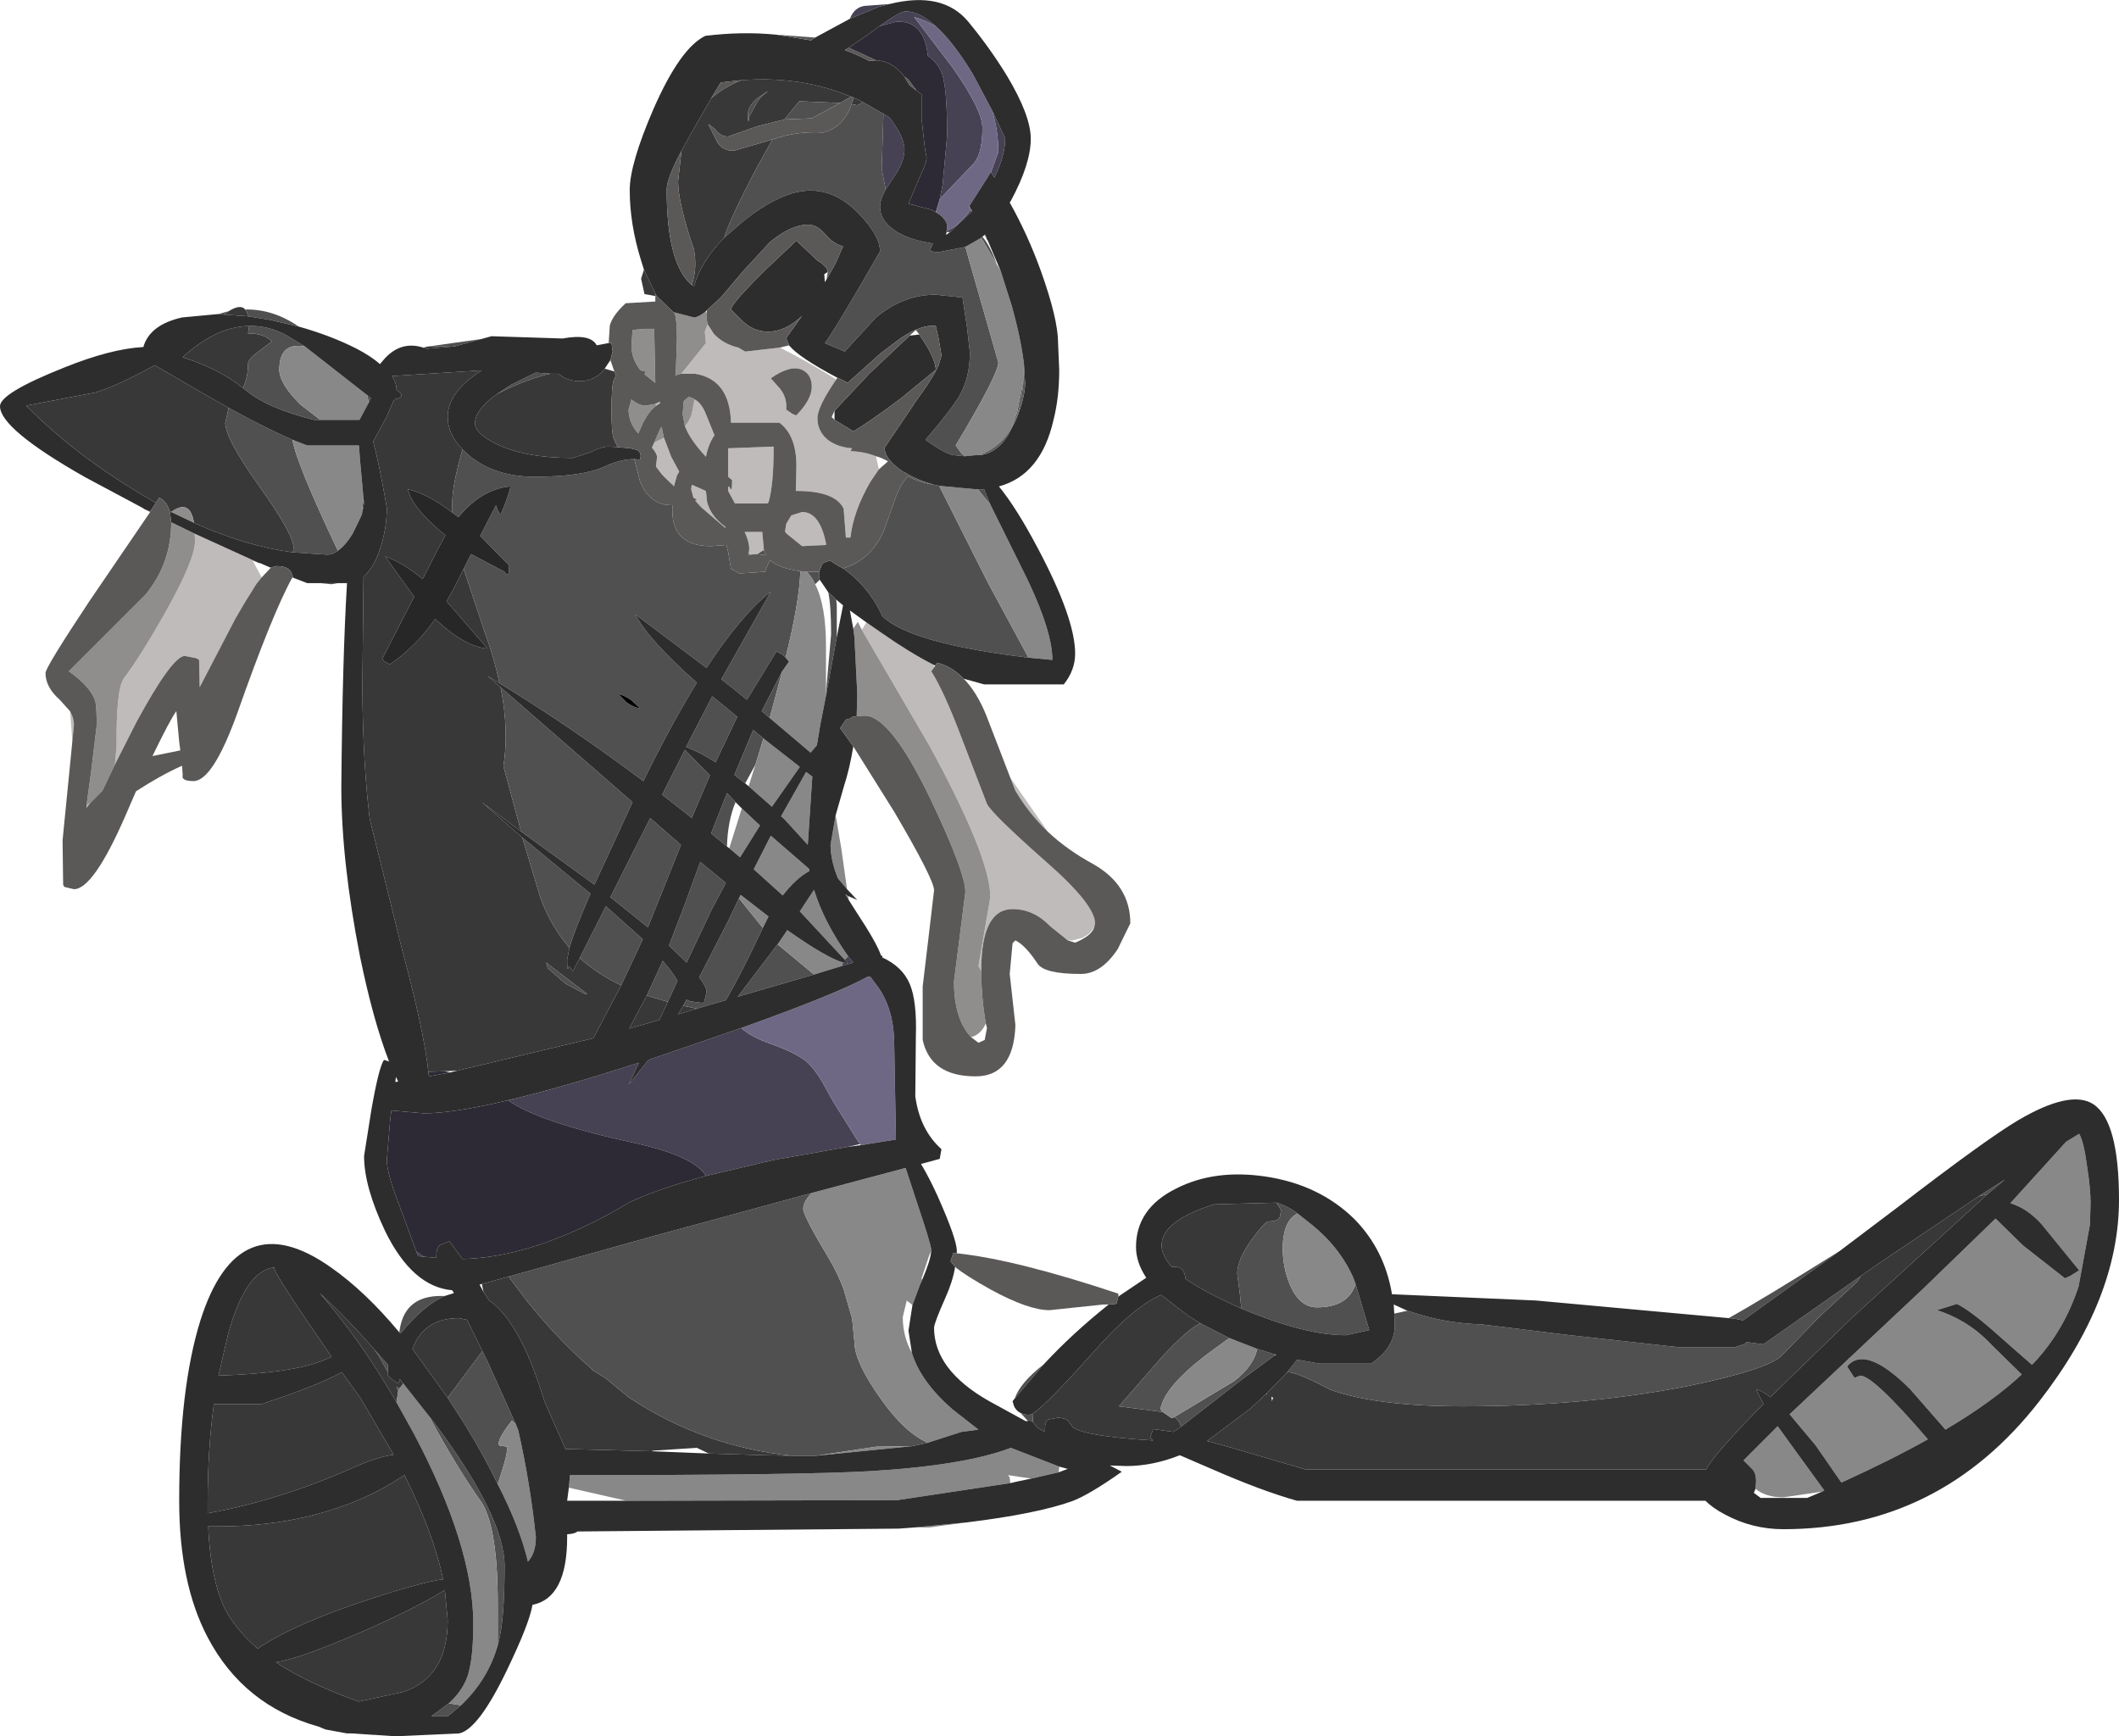 <?xml version="1.0" encoding="UTF-8" standalone="no"?>
<svg xmlns:ffdec="https://www.free-decompiler.com/flash" xmlns:xlink="http://www.w3.org/1999/xlink" ffdec:objectType="frame" height="152.6px" width="186.25px" xmlns="http://www.w3.org/2000/svg">
  <g transform="matrix(1.0, 0.0, 0.0, 1.0, 0.0, 0.0)">
    <use ffdec:characterId="402" height="152.6" transform="matrix(-1.0, 0.0, 0.0, 1.0, 186.25, 0.0)" width="186.25" xlink:href="#sprite0"/>
  </g>
  <defs>
    <g id="sprite0" transform="matrix(1.0, 0.0, 0.0, 1.0, 0.0, 0.0)">
      <use ffdec:characterId="401" height="152.6" transform="matrix(1.0, 0.0, 0.0, 1.0, 0.0, 0.0)" width="186.25" xlink:href="#shape0"/>
    </g>
    <g id="shape0" transform="matrix(1.0, 0.0, 0.0, 1.0, 0.0, 0.0)">
      <path d="M166.55 27.65 L164.45 27.8 Q164.5 27.4 164.7 27.2 165.1 26.7 166.15 27.35 L166.55 27.65 M149.05 30.55 L148.75 30.65 146.3 30.45 146.5 30.4 148.6 30.45 149.05 30.55 M133.1 32.4 L133.15 32.5 Q134.05 33.5 135.25 33.5 136.1 33.5 136.75 33.15 L137.15 32.85 137.85 32.85 138.35 32.95 Q140.6 33.6 142.6 34.65 144.5 36.05 144.5 37.2 144.5 38.1 142.65 39.0 140.15 40.25 135.9 40.25 L134.35 39.75 Q133.4 39.25 132.75 39.25 L131.95 39.3 132.3 38.6 Q132.5 38.05 132.5 36.15 132.5 33.85 132.3 33.4 L132.1 33.0 132.25 32.65 133.1 32.4 M145.6 39.5 Q146.9 38.15 146.9 36.65 146.9 34.45 143.9 32.55 L151.8 33.05 Q151.4 33.65 151.4 34.2 L151.4 34.25 151.05 34.55 Q150.75 34.95 151.6 35.1 L152.3 36.7 153.45 38.8 Q152.9 40.85 152.25 44.65 152.25 46.45 152.85 48.25 153.4 49.9 154.3 50.7 L154.4 60.55 Q154.35 67.15 153.75 72.0 L150.9 83.5 Q148.95 90.75 148.6 94.2 L147.2 94.15 146.05 94.1 134.1 91.25 131.65 86.6 Q133.75 85.6 135.3 84.2 L135.9 85.35 136.25 84.9 Q136.4 85.6 136.4 84.35 L136.2 83.3 Q137.85 81.4 138.75 78.9 L140.35 73.6 143.9 70.5 140.5 73.05 140.5 72.9 142.0 67.35 Q141.5 64.15 142.25 60.4 L143.4 59.4 142.35 60.05 Q142.8 57.85 143.7 55.4 L145.5 50.0 146.35 51.7 147.0 52.85 143.4 57.0 Q145.4 56.85 148.0 54.4 149.75 56.9 152.0 58.4 L152.5 58.1 152.65 57.9 149.85 52.45 152.4 48.9 Q150.75 49.5 149.1 50.9 L147.75 48.25 147.1 47.05 147.7 46.55 Q150.1 44.45 150.4 43.0 148.65 43.4 146.5 45.05 L146.5 44.2 Q146.5 42.65 145.6 39.5 M128.65 25.8 L129.65 23.7 129.9 24.5 129.6 25.85 128.75 26.0 128.65 26.0 128.65 25.8 M95.45 125.0 L95.05 125.5 94.4 125.85 94.4 125.6 Q94.4 124.85 94.05 124.75 L93.25 124.6 Q92.55 124.65 92.35 124.9 L91.95 125.45 Q90.8 126.25 84.9 126.6 L85.15 126.35 84.9 125.6 83.1 125.85 82.45 125.4 Q82.55 124.85 83.05 124.55 L83.25 124.65 84.05 124.1 87.9 123.6 84.2 119.35 Q81.85 116.8 80.75 116.3 L81.8 115.65 84.2 113.8 Q86.7 114.9 90.2 118.9 94.4 123.6 95.5 124.25 L95.45 125.0 M163.45 49.5 L164.1 49.2 164.05 49.25 163.45 49.5 M171.35 44.9 L171.2 45.0 Q169.55 43.8 169.2 45.95 164.65 48.0 160.5 48.55 L160.45 48.15 Q160.45 46.95 163.45 42.75 166.45 38.55 166.45 37.15 L166.15 35.85 168.35 34.6 172.65 32.1 Q176.0 33.95 177.9 34.5 L183.95 35.65 183.7 35.9 Q179.7 39.9 174.0 43.35 L172.55 44.2 172.25 43.75 Q171.6 44.05 171.35 44.9 M154.45 45.25 L154.25 44.25 154.3 43.8 154.45 45.25 M164.9 34.1 Q164.45 33.2 164.45 32.0 164.45 31.55 163.6 30.95 L162.35 30.0 Q163.05 29.3 164.45 29.3 L164.35 28.65 Q167.25 28.7 170.2 31.4 167.0 32.4 164.9 34.1 M167.0 134.15 L167.95 134.15 Q167.7 139.6 166.05 142.15 165.1 143.6 163.6 144.9 160.4 142.7 153.45 140.45 149.15 139.05 147.3 138.8 148.15 134.75 150.7 129.65 152.45 130.8 154.1 131.55 159.85 134.15 167.0 134.15 M162.15 111.45 L162.15 111.4 Q164.65 111.65 166.2 117.25 L167.05 120.9 Q160.6 120.7 157.8 119.55 L157.1 119.25 Q162.15 111.95 162.15 111.45 M163.25 123.4 L167.45 123.4 Q168.0 127.4 168.0 132.1 L168.0 133.0 Q161.75 131.9 155.0 128.9 153.05 128.05 151.65 127.85 L154.55 122.9 156.2 120.6 Q158.25 121.75 163.25 123.4 M118.35 12.25 L118.65 12.35 121.75 13.25 Q122.9 13.25 123.3 12.3 L124.0 10.9 123.4 11.35 Q122.95 12.0 122.25 12.0 L119.7 11.1 117.3 10.5 116.0 8.9 112.4 9.05 111.45 8.5 Q115.8 6.65 121.1 7.05 122.6 7.65 123.75 8.65 L125.55 11.8 126.35 13.25 126.65 15.95 Q126.65 17.85 125.25 21.95 124.95 23.65 125.45 25.05 L125.25 25.15 Q124.65 23.0 122.6 20.9 122.15 19.35 119.85 14.95 L118.35 12.25 M111.4 9.15 L110.9 9.25 110.5 9.05 110.45 8.95 Q110.8 8.75 111.2 8.6 L111.4 9.15 M118.9 8.15 Q119.5 8.55 119.85 9.25 L120.4 10.25 Q120.5 11.2 120.5 9.95 120.5 9.35 119.7 8.65 L118.75 8.0 118.9 8.15 M126.2 88.4 L126.65 89.15 125.0 88.65 126.2 88.4 M138.25 84.6 L134.65 87.35 134.85 87.35 136.55 86.45 138.1 85.1 138.25 84.6 M127.55 88.05 L129.4 87.5 130.95 90.4 128.3 89.65 127.55 88.05 M77.15 115.0 L77.25 113.9 77.5 111.95 Q77.5 110.7 76.2 108.9 75.05 107.35 74.75 107.35 73.95 107.35 73.75 106.95 L73.65 106.35 74.05 105.7 79.55 105.85 Q84.15 107.3 84.15 109.45 84.15 110.35 83.25 111.35 82.15 111.2 82.05 112.4 80.45 113.5 77.8 114.7 L77.15 115.0 M22.7 112.15 L23.0 112.65 26.25 115.65 29.65 119.15 Q30.95 120.4 38.05 121.85 47.0 123.6 57.7 123.6 65.2 123.6 69.3 122.15 72.15 120.65 73.0 120.6 L73.15 120.65 74.95 122.5 74.85 122.55 75.0 122.55 76.35 123.8 80.15 126.65 78.5 127.1 71.5 129.15 36.4 129.15 36.3 129.15 Q35.5 127.7 31.25 123.4 L31.9 122.1 Q31.3 122.25 30.65 122.8 L23.5 115.85 11.55 104.95 12.35 105.15 21.2 111.1 22.7 112.15 M74.5 122.75 L74.35 122.85 74.45 123.15 74.5 122.75 M143.85 118.75 L145.2 116.0 145.9 115.85 Q148.95 115.85 149.95 118.45 L150.0 118.55 146.9 122.85 143.85 118.75 M143.9 112.85 L143.75 113.55 143.25 114.3 Q141.45 115.55 139.9 119.0 139.1 120.85 138.4 123.15 L136.55 127.35 128.9 127.55 128.9 127.5 125.0 127.25 123.95 127.75 119.0 127.9 116.6 127.95 Q124.45 127.15 131.0 122.8 L133.0 121.15 134.2 120.4 134.2 120.35 Q137.05 117.9 139.85 114.45 L141.55 112.2 143.9 112.85 M151.25 122.25 L151.4 121.9 151.1 122.0 150.8 121.6 151.1 121.2 151.25 121.6 151.9 121.15 152.15 120.9 152.15 120.6 153.0 119.1 153.35 118.6 Q155.65 115.95 158.15 113.65 154.5 117.85 151.4 123.25 L151.25 122.25 M146.9 142.4 L147.15 139.75 Q149.9 141.45 154.75 143.55 160.0 145.8 162.0 146.1 159.1 148.0 154.7 149.55 L150.8 148.7 Q146.9 147.4 146.9 142.4" fill="#383838" fill-rule="evenodd" stroke="none"/>
      <path d="M167.05 27.6 L166.55 27.65 166.15 27.35 167.05 27.6 M164.45 27.8 L162.6 28.1 160.0 28.7 Q162.25 27.15 164.7 27.2 164.5 27.4 164.45 27.8 M146.3 30.45 L143.95 29.8 148.6 30.45 146.5 30.4 146.3 30.45 M137.85 32.85 L139.15 32.75 141.3 33.8 142.6 34.65 Q140.6 33.6 138.35 32.95 L137.85 32.85 M130.5 40.35 Q131.7 40.35 133.1 41.0 135.05 41.9 139.25 41.9 142.75 41.9 145.0 40.05 L145.6 39.5 Q146.5 42.65 146.5 44.2 L146.5 45.05 145.95 45.45 Q143.95 43.0 141.4 42.75 141.4 43.2 142.25 45.25 L142.5 44.85 142.65 44.4 144.05 47.1 141.5 49.7 Q141.5 50.95 141.9 50.25 L144.85 48.7 145.5 50.0 143.7 55.4 Q142.8 57.85 142.35 60.05 136.05 63.9 129.7 68.65 127.25 63.65 125.0 60.0 129.25 56.25 130.4 54.0 L124.15 58.7 Q121.1 54.05 118.5 52.0 L122.85 59.7 Q121.75 60.55 120.6 61.5 L118.0 57.25 117.45 57.55 117.2 57.8 Q116.0 52.95 115.9 50.2 117.75 49.95 118.55 49.25 L118.8 49.7 119.0 50.25 121.25 50.4 122.0 50.0 122.25 48.5 122.4 47.9 123.75 48.0 Q127.15 48.0 127.15 44.9 L127.15 44.4 127.25 44.4 Q129.15 44.4 130.0 42.3 L130.5 40.35 M131.65 86.6 L129.75 82.55 133.0 79.65 135.3 84.2 Q133.75 85.6 131.65 86.6 M136.2 83.3 Q135.75 81.75 134.35 78.55 L140.35 73.6 138.75 78.9 Q137.85 81.4 136.2 83.3 M140.5 73.05 L134.0 77.75 130.65 70.5 142.25 60.4 Q141.5 64.15 142.0 67.35 L140.5 72.9 140.5 73.05 M117.5 59.0 L119.3 62.5 118.6 63.1 117.5 59.0 M113.65 61.15 L112.7 56.0 112.7 53.2 112.75 52.7 113.45 52.05 Q113.2 53.25 113.2 55.75 L113.65 60.9 113.65 61.15 M114.2 50.95 L114.25 50.65 114.25 50.25 115.35 50.25 Q114.9 50.7 114.6 51.35 L114.2 50.95 M112.15 49.95 Q109.85 51.6 108.7 54.15 106.25 56.55 95.85 57.8 L99.45 51.15 103.7 42.7 104.15 42.6 Q105.5 42.4 106.45 41.85 107.05 42.5 107.5 43.65 L108.55 46.6 Q109.65 49.2 112.15 49.95 M99.2 44.35 L99.75 43.0 100.3 43.0 99.2 44.35 M95.9 124.9 L95.85 124.85 Q95.6 124.85 95.45 125.0 L95.5 124.25 95.75 124.35 Q96.8 124.35 97.15 123.5 L95.9 124.9 M82.45 125.4 L77.3 121.4 74.25 119.15 74.15 119.05 75.75 118.55 Q76.05 120.05 77.8 121.4 L83.05 124.55 Q82.55 124.85 82.45 125.4 M78.2 117.6 L80.75 116.3 Q81.85 116.8 84.2 119.35 L87.9 123.6 84.05 124.1 84.25 123.85 Q83.9 121.85 80.05 118.95 L78.2 117.6 M97.05 122.9 L94.5 119.9 Q96.6 121.55 97.05 122.9 M34.3 115.85 L33.75 115.9 33.05 116.05 24.55 109.95 Q31.35 114.2 34.3 115.85 M151.15 117.1 L151.05 117.2 Q149.0 114.7 147.15 113.9 L147.5 113.9 Q150.6 113.9 151.1 116.75 L151.15 117.1 M156.55 51.25 L158.1 51.25 157.1 51.35 156.55 51.25 M160.5 48.55 L157.5 48.75 Q157.0 48.75 156.55 48.4 160.15 40.85 160.55 38.65 162.75 37.7 166.15 35.85 L166.45 37.15 Q166.45 38.55 163.45 42.75 160.45 46.95 160.45 48.15 L160.5 48.55 M173.05 44.95 L173.55 44.75 173.05 45.0 173.05 44.95 M164.35 28.65 L164.45 29.3 Q163.05 29.3 162.35 30.0 L163.6 30.95 Q164.45 31.55 164.45 32.0 164.45 33.2 164.9 34.1 L164.7 34.25 Q162.75 35.9 158.65 36.9 L158.1 36.9 159.85 35.55 Q161.7 33.7 161.7 32.5 161.7 30.05 159.45 30.45 L161.1 29.45 Q162.7 28.6 164.35 28.65 M118.35 12.25 L119.85 14.95 Q122.15 19.35 122.6 20.9 L121.05 19.55 Q117.6 16.75 115.0 16.75 112.65 16.75 110.65 18.9 108.9 20.75 108.9 22.1 112.95 29.15 113.75 30.15 L112.0 30.9 109.3 27.95 Q106.9 25.9 104.0 25.9 L101.65 26.15 101.25 28.8 101.0 31.0 Q101.0 33.15 101.9 34.75 102.55 35.9 104.9 38.65 103.25 39.85 102.45 40.0 L101.45 40.1 101.7 39.9 102.25 39.15 Q98.5 32.9 98.5 31.85 L101.4 21.7 103.7 22.15 Q104.5 22.15 104.5 21.95 L104.25 21.4 Q106.55 21.05 107.75 20.15 108.9 19.3 108.9 18.2 108.9 17.55 108.4 16.65 L108.75 14.85 108.6 10.0 110.45 8.95 110.5 9.05 110.9 9.25 111.4 9.15 Q112.1 11.2 113.9 11.65 116.2 11.5 118.35 12.25 M112.4 9.05 L116.0 8.9 117.3 10.5 114.9 10.4 112.4 9.05 M128.15 41.6 L127.9 41.9 127.0 42.75 127.0 42.7 128.15 41.6 M153.95 34.75 L153.85 35.4 153.65 35.0 153.95 34.75 M118.9 8.15 L118.75 8.0 119.7 8.65 Q120.5 9.35 120.5 9.95 120.5 11.2 120.4 10.25 L119.85 9.25 Q119.5 8.55 118.9 8.15 M99.9 20.8 L100.0 20.9 98.65 23.2 Q99.2 21.65 99.9 20.8 M97.35 37.6 L97.0 36.9 Q96.45 35.6 96.3 33.45 L96.85 36.25 97.35 37.6 M119.1 48.4 L119.15 48.35 119.7 48.7 118.9 48.8 119.1 48.4 M120.35 48.75 L120.45 48.6 120.5 48.75 120.35 48.75 M119.85 67.2 L119.3 65.4 119.15 64.9 120.05 64.15 121.7 68.1 120.75 68.85 119.85 67.2 M121.6 70.5 L122.35 69.7 123.75 73.25 122.35 74.4 Q122.3 72.2 121.6 70.5 M119.2 81.55 L121.3 78.95 122.25 80.95 124.8 85.9 Q124.15 86.7 124.15 87.2 L124.35 88.05 124.5 88.15 125.6 88.0 125.9 87.85 126.2 88.4 125.0 88.65 122.45 87.9 Q121.15 85.7 119.2 81.55 M117.9 83.0 L117.95 83.05 121.4 87.6 114.7 85.65 117.9 83.0 M126.0 71.45 L125.45 71.9 123.85 68.15 126.05 65.9 127.5 68.75 128.05 69.85 126.0 71.45 M125.95 65.65 Q124.65 66.15 123.35 67.0 L121.45 63.0 122.35 62.25 123.65 61.2 125.95 65.65 M131.9 61.0 Q131.4 61.1 130.75 61.55 L130.0 62.25 Q130.5 62.2 131.15 61.75 L131.9 61.0 M138.25 84.6 L138.1 85.1 136.55 86.45 134.85 87.35 134.65 87.35 138.25 84.6 M127.55 88.05 L126.7 86.2 Q127.2 85.35 128.0 84.45 L129.4 87.5 127.55 88.05 M123.7 79.95 L122.45 77.6 124.7 75.75 126.05 79.45 127.45 83.1 125.9 84.6 123.7 79.95 M126.85 75.4 L126.4 74.25 129.1 71.9 132.6 78.85 129.3 81.5 126.85 75.4 M67.1 112.85 Q67.75 114.9 70.5 114.9 72.05 114.9 72.9 112.85 73.5 111.35 73.5 109.75 73.5 107.3 72.2 106.65 73.05 106.0 74.05 105.7 L73.65 106.35 73.75 106.95 Q73.95 107.35 74.75 107.35 75.05 107.35 76.2 108.9 77.5 110.7 77.5 111.95 L77.25 113.9 77.15 115.0 Q71.6 117.35 67.95 117.35 L65.9 116.9 67.1 112.85 M62.55 115.2 L63.7 115.45 63.65 116.45 Q63.65 118.45 65.75 119.85 L70.25 119.85 72.25 119.5 72.5 119.85 72.55 119.9 73.15 120.65 73.0 120.6 Q72.15 120.65 69.3 122.15 65.2 123.6 57.7 123.6 47.0 123.6 38.05 121.85 30.95 120.4 29.65 119.15 L26.25 115.65 23.0 112.65 22.7 112.15 31.25 118.15 32.75 117.95 32.85 118.1 33.75 118.4 38.75 118.4 48.25 117.35 56.0 116.4 Q59.3 116.3 62.2 115.3 L62.55 115.2 M11.55 104.95 L10.0 103.65 12.35 105.15 11.55 104.95 M143.85 118.75 L146.9 122.85 145.3 125.35 Q143.65 128.05 142.5 130.45 L142.2 129.5 Q141.65 127.8 141.65 127.15 L142.35 127.05 Q142.7 126.7 141.25 124.85 L140.9 125.2 143.4 119.65 143.85 118.75 M141.55 112.2 L139.85 114.45 Q137.05 117.9 134.2 120.35 L134.2 120.4 133.0 121.15 131.0 122.8 Q124.45 127.15 116.6 127.95 L114.55 127.95 109.25 127.15 106.05 127.1 104.7 126.8 Q106.65 125.95 108.65 123.2 111.15 119.75 111.15 117.95 L111.35 115.9 112.1 113.3 Q112.6 111.95 113.4 110.6 115.65 106.85 115.65 106.25 115.65 105.6 114.9 104.85 L128.85 108.65 141.55 112.2 M151.1 122.0 L151.4 121.9 151.25 122.25 151.15 122.05 151.1 122.0 M153.35 118.6 L153.0 119.1 152.15 120.6 152.15 119.95 153.35 118.6 M148.55 124.45 Q146.1 129.0 143.85 132.15 142.5 134.5 142.5 140.95 L142.5 144.6 142.45 144.4 Q141.9 142.4 141.9 137.65 141.9 133.3 148.15 124.95 L148.55 124.45 M145.7 149.85 L145.9 149.85 146.8 149.7 148.35 150.85 146.9 150.85 145.7 149.85" fill="#505050" fill-rule="evenodd" stroke="none"/>
      <path d="M104.25 58.4 Q106.3 57.35 108.8 55.6 L110.1 54.7 110.5 55.35 104.55 65.55 Q99.2 75.35 99.2 78.85 L100.25 84.9 100.0 85.35 100.0 85.1 Q99.95 79.9 97.25 79.9 95.4 79.9 93.95 81.4 L92.4 82.65 91.95 82.65 91.0 82.4 91.0 82.35 Q90.35 82.05 90.05 81.4 L90.0 81.15 Q90.0 79.5 94.35 75.7 99.1 71.5 99.5 70.65 L101.75 64.8 Q103.3 60.7 104.4 59.0 L104.1 58.6 104.25 58.4 M164.1 49.2 L169.15 46.9 169.1 47.5 Q169.1 49.25 171.9 54.15 173.95 57.75 175.35 59.6 176.05 60.55 176.0 65.55 L176.15 67.2 174.25 63.45 Q171.1 57.65 170.0 57.65 L169.0 57.85 168.75 58.0 168.7 60.4 165.55 54.35 164.7 52.9 163.7 51.3 163.25 50.75 164.05 49.25 164.1 49.2 M180.1 62.5 L179.95 64.35 179.9 65.25 179.75 63.7 Q179.75 63.1 180.1 62.5 M178.3 70.55 L178.65 70.8 178.65 71.0 178.3 70.55 M124.05 28.5 L124.3 29.15 124.2 30.15 126.2 32.65 126.4 32.85 125.15 32.85 Q122.1 33.35 122.0 37.15 L117.75 37.15 Q116.25 38.25 116.25 40.95 L116.3 43.15 116.25 43.15 Q112.85 43.15 112.1 44.7 L111.9 47.25 111.5 47.25 Q111.25 44.95 109.75 42.35 L109.0 41.25 109.25 40.1 Q110.25 39.7 111.5 39.65 L111.35 39.4 Q112.65 39.3 113.5 38.65 114.4 37.9 114.4 36.75 114.4 35.75 112.75 33.35 115.2 31.8 117.7 30.55 L120.75 30.9 121.35 30.55 Q122.65 30.25 123.5 29.35 L124.05 28.5 M125.2 35.1 L125.45 36.4 Q125.7 37.1 126.05 37.45 125.6 38.65 124.2 40.15 124.0 39.05 123.45 38.25 L124.2 36.4 Q124.6 35.4 125.2 35.1 M128.55 35.65 L128.25 35.45 128.25 35.3 128.65 35.5 128.55 35.65 M128.75 38.9 L128.95 39.35 Q128.5 39.85 128.5 40.2 L128.6 41.0 128.15 41.6 127.0 42.7 126.75 41.8 126.55 41.45 127.25 40.15 127.9 38.45 127.95 38.5 128.75 38.9 M124.2 43.15 L125.45 42.6 125.5 43.0 125.3 43.75 125.0 43.9 125.15 44.0 124.6 44.6 122.5 46.4 122.5 46.3 Q123.8 45.35 124.1 44.1 L124.2 43.15 M121.9 42.2 Q121.9 43.45 122.15 42.75 L122.25 42.8 122.25 43.15 121.65 44.25 118.8 44.25 118.7 44.15 Q118.25 42.6 118.25 39.4 L118.25 39.25 122.25 39.4 122.25 41.9 121.9 42.2 M115.75 32.5 Q114.9 32.9 114.9 34.0 114.9 35.1 116.25 36.5 116.55 36.45 116.85 36.2 L117.15 36.0 Q117.05 34.95 117.7 34.15 L118.5 33.25 Q116.8 32.05 115.75 32.5 M113.65 47.9 L113.65 47.75 Q114.2 45.0 115.75 45.0 L116.7 45.3 117.15 46.05 117.25 46.75 117.05 46.95 115.75 48.0 113.65 47.9 M119.7 48.7 L119.15 48.35 119.1 48.4 119.25 46.75 120.8 46.75 Q120.25 47.95 120.45 48.6 L120.35 48.75 119.7 48.7 M94.15 73.1 L97.45 68.35 97.0 69.5 Q95.85 71.45 94.15 73.1" fill="#c0bbbb" fill-rule="evenodd" stroke="none"/>
      <path d="M124.25 27.4 Q124.9 27.9 125.25 27.9 L127.0 27.45 Q126.75 27.9 126.75 29.75 L126.85 32.8 126.9 33.0 126.4 32.85 126.2 32.65 124.2 30.15 124.3 29.15 124.05 28.5 124.15 28.0 124.15 27.5 124.25 27.4 M111.25 55.25 L111.15 56.0 110.9 60.95 110.95 62.95 110.25 62.9 Q108.0 62.9 104.5 70.15 101.4 76.65 101.4 78.4 L101.9 82.35 102.4 86.25 Q102.4 89.55 100.9 91.15 100.05 90.95 99.6 89.95 100.0 87.65 100.0 85.35 L100.25 84.9 99.2 78.85 Q99.2 75.35 104.55 65.55 L110.5 55.35 110.85 54.65 111.25 55.25 M169.15 46.9 L171.2 45.9 Q171.2 49.5 173.45 52.25 L180.2 59.0 Q178.35 60.3 177.9 61.55 177.75 62.0 177.75 63.75 L178.25 67.9 178.65 70.8 178.3 70.55 177.25 69.5 176.15 67.2 176.0 65.55 Q176.05 60.55 175.35 59.6 173.95 57.75 171.9 54.15 169.1 49.25 169.1 47.5 L169.15 46.9 M171.2 45.0 L169.2 45.95 Q169.55 43.8 171.2 45.0 M130.65 29.0 L130.75 30.35 Q130.75 31.55 129.95 32.55 L129.5 32.65 129.6 32.9 128.65 33.65 128.75 28.9 129.55 28.9 130.65 29.0 M126.05 37.45 Q125.7 37.1 125.45 36.4 L125.2 35.1 Q125.45 34.9 125.75 34.9 L126.15 35.25 126.25 36.4 126.05 37.45 M128.55 35.65 L128.65 35.5 129.5 35.65 Q130.1 35.65 130.75 35.1 L131.0 36.0 Q131.0 37.15 130.15 38.1 L129.75 37.2 Q129.2 36.1 128.55 35.65 M127.9 38.45 L128.1 37.5 128.25 37.75 128.75 38.9 127.95 38.5 127.9 38.45" fill="#908d8d" fill-rule="evenodd" stroke="none"/>
      <path d="M117.2 57.8 L116.9 58.15 117.5 59.0 118.6 63.1 115.0 66.15 114.45 65.5 114.15 63.7 113.65 61.15 113.65 60.9 113.65 56.8 Q113.65 53.2 114.6 51.35 114.9 50.7 115.35 50.25 L115.9 50.2 Q116.0 52.95 117.2 57.8 M95.85 57.8 L93.75 58.0 Q93.75 55.15 96.7 49.4 L99.2 44.35 100.3 43.0 100.5 43.0 103.7 42.7 99.45 51.15 95.85 57.8 M112.8 71.65 L113.25 74.25 Q113.25 75.6 112.6 77.2 L111.8 78.15 112.3 74.6 112.8 71.65 M111.7 78.75 L111.95 78.6 111.65 79.1 111.7 78.75 M75.75 118.55 L78.2 117.6 80.05 118.95 Q83.9 121.85 84.25 123.85 L84.05 124.1 83.25 124.65 83.05 124.55 77.8 121.4 Q76.05 120.05 75.75 118.55 M101.25 133.8 L105.9 134.25 104.6 134.25 101.25 133.8 M156.55 48.4 Q155.9 47.95 155.25 46.9 L154.45 45.25 154.3 43.8 154.6 40.5 154.7 39.15 159.25 39.15 160.55 38.65 Q160.15 40.85 156.55 48.4 M159.45 30.45 Q161.7 30.05 161.7 32.5 161.7 33.7 159.85 35.55 L158.1 36.9 154.65 36.9 153.85 35.4 153.95 34.75 159.45 30.45 M101.4 21.7 L98.5 31.85 Q98.5 32.9 102.25 39.15 L101.7 39.9 101.45 40.1 100.45 40.0 100.15 40.0 Q98.3 39.3 97.35 37.6 L96.85 36.25 96.3 33.45 96.25 32.0 Q96.5 29.85 97.3 26.95 L98.3 23.8 98.65 23.2 100.0 20.9 101.4 21.7 M119.15 64.9 L119.3 65.4 119.85 67.2 120.45 69.1 118.4 70.9 115.95 67.4 119.15 64.9 M122.15 74.55 L121.2 75.35 119.45 72.55 121.05 71.05 122.15 74.55 M117.6 71.75 L117.35 71.95 115.25 74.25 114.85 68.25 115.4 67.85 117.6 71.75 M119.2 81.55 L118.95 81.05 118.7 80.55 121.15 78.65 121.3 78.95 119.2 81.55 M120.0 76.4 L117.45 78.7 Q116.3 77.2 115.1 76.55 L115.15 76.35 118.5 73.45 120.0 76.4 M111.7 84.05 Q113.85 81.0 114.7 78.2 L115.95 80.1 112.0 84.35 111.7 84.05 M112.15 84.6 Q113.65 84.15 117.05 81.75 L117.9 83.0 114.7 85.65 112.25 84.9 112.15 84.6 M72.2 106.65 Q73.5 107.3 73.5 109.75 73.5 111.35 72.9 112.85 72.05 114.9 70.5 114.9 67.75 114.9 67.1 112.85 L67.3 112.3 Q68.5 109.6 71.0 107.6 L72.2 106.65 M22.75 120.9 L23.25 121.1 23.9 120.1 Q22.3 118.15 18.35 122.1 L15.25 125.65 Q11.05 123.15 8.55 120.8 L11.2 118.2 Q13.2 116.05 16.0 115.15 L14.25 114.6 Q13.0 115.2 10.5 117.45 L7.65 119.95 7.45 119.75 Q4.8 116.9 3.55 113.05 L2.55 107.6 2.5 105.7 Q2.5 104.5 2.8 102.55 3.1 100.3 3.5 99.65 L4.65 100.35 9.55 105.75 Q8.05 106.2 6.8 107.6 L3.5 111.65 4.3 112.15 4.75 112.35 8.45 109.45 10.85 107.1 17.2 113.25 28.95 124.3 26.65 127.05 24.4 130.3 Q20.1 128.35 16.8 126.5 21.6 120.9 22.75 120.9 M26.1 131.1 L25.9 131.0 28.3 127.7 30.0 125.35 33.0 128.35 32.25 129.1 Q31.9 129.45 31.9 130.2 L31.95 130.85 Q31.05 131.6 29.5 131.6 L26.1 131.1 M142.5 130.45 Q140.55 134.25 139.85 137.25 139.15 136.5 139.15 135.1 139.65 130.35 140.7 125.7 L140.9 125.2 141.25 124.85 Q142.7 126.7 142.35 127.05 L141.65 127.15 Q141.65 127.8 142.2 129.5 L142.5 130.45 M151.1 122.0 L151.15 122.05 151.25 122.25 151.4 123.25 149.9 125.95 Q144.65 135.85 144.65 142.7 144.65 146.5 145.4 147.9 145.9 148.9 146.8 149.7 L145.9 149.85 145.7 149.85 Q143.35 147.6 142.5 144.6 L142.5 140.95 Q142.5 134.5 143.85 132.15 146.1 129.0 148.55 124.45 L150.8 121.6 151.1 122.0 M93.15 128.9 L97.4 127.25 Q101.45 128.8 109.8 129.3 115.8 129.65 136.15 129.65 L136.25 130.75 131.2 131.9 107.4 131.85 97.45 130.35 97.5 129.85 97.65 129.65 95.6 129.95 93.2 129.4 93.15 128.95 93.15 128.9 M114.9 104.85 Q115.65 105.6 115.65 106.25 115.65 106.85 113.4 110.6 112.6 111.95 112.1 113.3 L111.35 115.9 111.15 117.95 Q111.15 119.75 108.65 123.2 106.65 125.95 104.7 126.8 L101.75 125.85 100.25 125.65 102.55 123.85 Q105.35 121.4 106.1 118.9 106.9 117.45 106.9 115.75 L106.55 114.3 106.05 114.7 105.4 112.95 105.2 112.5 105.25 112.35 104.6 110.4 104.4 109.95 104.4 109.85 Q104.4 109.4 105.7 105.55 L106.65 102.65 114.9 104.85 M106.05 127.1 L109.25 127.15 114.55 127.95 106.05 127.1" fill="#888888" fill-rule="evenodd" stroke="none"/>
      <path d="M111.55 1.65 L109.0 0.6 108.05 0.35 110.0 0.5 Q111.1 0.5 111.55 1.65 M103.05 20.3 L103.05 20.4 102.75 20.4 100.85 18.6 100.95 18.45 Q101.95 19.85 103.05 20.3 M99.15 15.15 L98.85 15.6 Q97.9 13.7 97.9 12.15 L99.05 9.7 Q98.5 11.5 98.5 13.35 L99.15 15.15 M103.95 2.35 Q105.4 1.0 106.65 1.0 107.15 1.0 108.95 2.3 L107.45 1.9 Q105.0 1.8 104.7 4.9 103.95 5.4 103.55 6.25 103.0 7.3 103.0 11.9 L103.4 16.25 103.65 17.5 100.7 14.4 Q99.9 13.55 99.9 11.25 99.9 9.65 102.55 5.9 L105.9 1.5 Q104.9 1.75 103.95 2.35 M108.6 10.0 L108.75 14.85 108.4 16.65 107.85 15.8 Q106.75 14.3 106.75 13.15 106.75 12.05 108.05 10.35 L108.6 10.0 M111.7 84.05 L112.0 84.35 111.75 84.65 112.15 84.6 112.25 84.9 111.25 84.6 111.7 84.05 M110.65 100.55 L111.0 100.05 113.0 96.85 114.0 95.05 Q114.6 94.05 115.25 93.4 116.15 92.6 118.35 91.8 120.25 91.15 121.1 90.35 L125.6 91.9 129.25 93.15 131.0 95.35 130.1 93.4 Q136.9 95.6 141.6 96.7 138.85 98.65 130.5 100.45 125.25 101.6 124.2 103.35 L118.25 101.95 111.75 100.8 110.65 100.55 M149.65 110.0 L149.5 110.4 149.0 110.45 149.65 110.0" fill="#464153" fill-rule="evenodd" stroke="none"/>
      <path d="M148.6 94.2 L148.55 94.6 146.65 94.25 147.2 94.15 148.6 94.2 M111.65 4.2 L109.25 5.3 Q107.8 5.35 106.75 6.75 L106.4 7.0 105.7 7.95 105.25 8.3 105.25 10.4 104.95 13.1 104.8 13.9 Q104.9 14.55 105.3 15.3 L106.4 17.9 104.35 18.45 104.0 18.65 103.65 17.5 103.4 16.25 103.0 11.9 Q103.0 7.3 103.55 6.25 103.95 5.4 104.7 4.9 105.0 1.8 107.45 1.9 L108.95 2.3 109.9 3.0 111.65 4.2 M141.6 96.7 Q146.4 97.85 149.0 97.85 L151.85 97.6 151.95 98.35 152.25 101.95 Q152.25 103.15 151.05 106.2 L149.65 110.0 149.0 110.45 147.9 110.55 147.9 110.45 Q147.9 109.65 147.55 109.4 L146.75 109.1 145.6 110.65 Q141.15 110.55 136.0 108.3 133.25 107.1 130.9 105.65 128.15 104.4 124.2 103.35 125.25 101.6 130.5 100.45 138.85 98.65 141.6 96.7" fill="#2d2a36" fill-rule="evenodd" stroke="none"/>
      <path d="M104.0 18.65 Q103.45 18.95 103.2 19.35 L103.15 19.4 Q103.0 19.65 103.0 20.0 L103.05 20.3 Q101.95 19.85 100.95 18.45 L101.1 18.15 101.05 18.1 99.45 15.6 99.15 15.1 99.15 15.15 98.5 13.35 Q98.5 11.5 99.05 9.7 L100.75 6.5 Q102.45 3.7 103.95 2.35 104.9 1.75 105.9 1.5 L102.55 5.9 Q99.9 9.65 99.9 11.25 99.9 13.55 100.7 14.4 L103.65 17.5 104.0 18.65 M110.6 100.65 L107.5 100.15 107.65 91.9 Q107.65 88.65 109.15 86.65 L109.75 85.85 110.0 85.85 Q112.7 87.35 121.1 90.35 120.25 91.15 118.35 91.8 116.15 92.6 115.25 93.4 114.6 94.05 114.0 95.05 L113.0 96.85 111.0 100.05 110.65 100.55 110.6 100.65" fill="#6f6885" fill-rule="evenodd" stroke="none"/>
      <path d="M167.05 27.6 L170.25 27.9 Q173.1 28.55 173.65 30.5 176.5 30.65 180.6 32.3 186.25 34.55 186.25 35.7 186.25 37.7 178.75 41.95 L174.35 44.3 Q174.0 44.5 173.7 44.65 L173.55 44.75 173.05 44.95 172.95 44.8 172.55 44.2 174.0 43.35 Q179.7 39.9 183.7 35.9 L183.95 35.65 177.9 34.5 Q176.0 33.95 172.65 32.1 L168.35 34.6 166.15 35.85 Q162.75 37.7 160.55 38.65 L159.25 39.15 154.7 39.15 154.6 40.5 154.3 43.8 154.25 44.25 154.45 45.25 155.25 46.9 Q155.9 47.95 156.55 48.4 157.0 48.75 157.5 48.75 L160.5 48.55 Q164.65 48.0 169.2 45.95 L171.2 45.0 171.35 44.9 171.3 45.1 171.2 45.9 169.15 46.9 164.1 49.2 163.45 49.5 163.35 49.5 163.25 49.55 162.45 49.9 162.0 49.75 Q161.2 49.75 160.85 50.05 160.65 50.2 160.55 50.6 L160.5 50.65 160.55 50.75 159.25 51.25 158.1 51.25 156.55 51.25 155.75 51.25 Q156.15 57.85 156.25 69.15 156.25 75.7 154.6 84.1 153.45 89.7 152.05 93.3 L152.5 93.15 Q152.95 93.8 153.6 97.5 L154.25 101.6 Q154.25 104.3 152.4 108.2 150.0 113.1 146.5 113.4 L146.35 113.65 147.15 113.9 Q149.0 114.7 151.05 117.2 L151.15 117.1 Q154.15 113.5 157.15 111.4 165.35 105.6 168.65 116.1 170.5 122.05 170.5 131.9 170.5 139.15 168.0 143.9 164.85 149.9 158.25 151.75 L157.65 152.0 155.75 152.35 155.35 152.35 151.5 152.6 145.9 152.35 Q144.2 152.0 141.7 146.8 139.7 142.65 139.45 141.05 136.4 140.45 136.4 135.1 L136.4 134.85 Q135.7 134.8 135.5 134.6 L107.25 134.35 105.9 134.25 101.25 133.8 Q95.15 133.05 92.05 131.95 90.55 131.4 87.65 129.35 L88.7 128.8 87.25 128.85 Q84.95 128.85 82.55 127.9 L79.65 129.15 Q75.3 131.05 72.25 131.9 L36.35 131.9 Q35.7 132.55 34.65 133.1 32.25 134.4 29.5 134.4 15.75 134.4 7.0 123.15 0.0 114.15 0.0 105.45 0.0 98.55 2.25 97.05 4.25 95.75 8.85 98.45 11.65 100.1 19.45 106.1 L24.55 109.95 33.05 116.05 33.75 115.9 34.3 115.85 51.25 114.3 63.9 113.75 Q64.55 109.85 67.2 107.15 70.3 104.1 75.05 103.4 79.5 102.75 82.85 104.45 86.4 106.2 86.4 109.6 86.4 110.95 85.5 112.3 L87.95 113.95 88.1 114.55 88.2 114.6 88.8 114.65 Q92.0 117.2 94.5 119.9 L97.05 122.9 97.25 123.15 97.15 123.5 Q96.8 124.35 95.75 124.35 L95.5 124.25 Q94.4 123.6 90.2 118.9 86.7 114.9 84.2 113.8 L81.8 115.65 80.75 116.3 78.2 117.6 75.75 118.55 74.15 119.05 74.05 119.05 74.25 119.15 77.3 121.4 82.45 125.4 83.1 125.85 84.9 125.6 85.15 126.35 84.9 126.6 Q90.8 126.25 91.95 125.45 L92.35 124.9 Q92.55 124.65 93.25 124.6 L94.05 124.75 Q94.4 124.85 94.4 125.6 L94.4 125.85 95.05 125.5 95.45 125.0 Q95.6 124.85 95.85 124.85 L95.9 124.9 96.1 124.9 99.3 123.15 Q104.15 120.4 104.15 116.7 104.15 116.3 103.15 114.05 102.5 112.6 102.3 111.35 L102.7 110.85 102.45 110.1 102.15 110.15 102.15 109.95 Q102.15 108.9 103.85 105.1 104.6 103.45 105.3 102.3 L103.65 101.85 103.5 101.0 Q105.4 99.3 105.8 96.35 L105.75 91.1 Q105.65 87.95 106.3 86.45 106.95 84.95 108.7 84.15 L108.7 84.0 108.8 84.0 Q109.2 82.85 110.95 80.2 L111.65 79.1 111.95 78.6 111.7 78.75 110.9 79.1 111.8 78.15 112.6 77.2 Q113.25 75.6 113.25 74.25 L112.8 71.65 112.1 69.2 Q111.55 67.5 111.25 65.6 L112.4 64.0 111.9 63.25 111.55 63.15 111.3 63.0 110.95 62.95 110.9 60.95 111.15 56.0 111.25 55.25 111.55 53.65 110.1 54.7 108.8 55.6 Q106.3 57.35 104.25 58.4 L104.05 58.5 103.9 58.25 Q102.6 58.55 101.55 59.65 L99.75 60.15 92.75 60.15 Q91.75 58.9 91.75 57.45 91.75 54.35 95.05 48.15 96.9 44.65 98.45 42.75 94.75 41.75 93.65 36.9 93.15 34.95 93.15 32.5 L93.25 30.15 Q93.25 28.05 94.75 23.85 95.9 20.65 97.5 17.8 L97.4 17.65 Q95.65 14.4 95.65 12.2 95.65 10.15 97.75 6.65 99.25 4.2 101.15 1.9 103.4 -0.8 108.05 0.35 L109.0 0.6 111.55 1.65 114.6 3.3 114.9 3.5 114.95 3.55 118.0 3.05 Q121.0 2.75 124.25 3.15 126.45 4.2 128.8 9.55 130.9 14.4 130.9 16.7 130.9 19.7 129.9 22.9 L129.65 23.7 128.65 25.8 128.55 26.0 127.05 27.45 127.0 27.45 125.25 27.9 Q124.9 27.9 124.25 27.4 L124.1 27.25 122.9 26.15 120.95 23.85 118.6 21.3 Q116.75 19.75 115.2 19.75 114.45 19.75 113.75 20.55 113.0 21.45 112.15 21.65 L112.7 22.9 113.0 23.5 113.6 24.55 113.75 24.8 113.8 24.1 113.5 23.9 Q113.5 23.45 114.4 22.9 L116.25 21.15 118.9 23.65 Q121.95 26.65 122.0 27.2 L121.15 28.05 Q120.1 29.15 118.75 29.15 117.2 29.15 115.75 27.75 L117.1 29.65 117.15 29.7 116.9 30.35 Q116.05 31.4 112.65 33.2 L111.9 33.55 111.75 33.65 108.85 31.05 107.05 29.7 Q105.25 28.5 104.0 28.65 L103.75 29.75 103.5 31.25 103.75 32.1 Q104.25 33.25 105.85 35.4 L106.0 35.65 108.5 39.35 Q108.5 40.4 106.8 41.5 L106.75 41.5 Q105.65 42.2 104.15 42.6 L103.7 42.7 100.5 43.0 100.3 43.0 99.75 43.0 99.2 44.35 96.7 49.4 Q93.75 55.15 93.75 58.0 L95.85 57.8 Q106.25 56.55 108.7 54.15 109.85 51.6 112.15 49.95 L112.45 49.8 113.25 49.3 113.25 49.25 113.7 49.4 113.9 49.5 114.0 49.6 114.25 50.25 114.25 50.65 114.2 50.95 113.45 52.05 112.75 52.7 112.15 53.2 112.7 56.0 113.65 61.15 114.15 63.7 114.45 65.5 115.0 66.15 118.6 63.1 119.3 62.5 117.5 59.0 116.9 58.15 117.2 57.8 117.45 57.55 118.0 57.25 120.6 61.5 Q121.75 60.55 122.85 59.7 L118.5 52.0 Q121.1 54.05 124.15 58.7 L130.4 54.0 Q129.25 56.25 125.0 60.0 127.25 63.65 129.7 68.65 136.05 63.9 142.35 60.05 L143.4 59.4 142.25 60.4 130.65 70.5 134.0 77.75 140.5 73.05 143.9 70.5 140.35 73.6 134.35 78.55 Q135.75 81.75 136.2 83.3 L136.4 84.35 Q136.4 85.6 136.25 84.9 L135.9 85.35 135.3 84.2 133.0 79.65 129.75 82.55 131.65 86.6 134.1 91.25 146.05 94.1 146.65 94.25 148.55 94.6 148.6 94.2 Q148.95 90.75 150.9 83.5 L153.75 72.0 Q154.35 67.15 154.4 60.55 L154.3 50.7 Q153.4 49.9 152.85 48.25 152.25 46.45 152.25 44.65 152.9 40.85 153.45 38.8 L152.3 36.7 151.6 35.1 Q150.75 34.95 151.05 34.55 L151.4 34.25 151.4 34.2 Q151.4 33.65 151.8 33.05 L143.9 32.55 Q146.9 34.45 146.9 36.65 146.9 38.15 145.6 39.5 L145.0 40.05 Q142.75 41.9 139.25 41.9 135.05 41.9 133.1 41.0 131.7 40.35 130.5 40.35 L130.0 40.4 Q129.8 39.8 130.25 39.55 L130.85 39.4 131.95 39.3 132.75 39.25 Q133.4 39.25 134.35 39.75 L135.9 40.25 Q140.15 40.25 142.65 39.0 144.5 38.1 144.5 37.2 144.5 36.05 142.6 34.65 L141.3 33.8 139.15 32.75 137.85 32.85 137.15 32.85 136.75 33.15 Q136.1 33.5 135.25 33.5 134.05 33.5 133.15 32.5 L133.1 32.4 132.6 31.65 132.4 30.9 132.5 30.15 132.75 30.15 133.8 30.35 Q134.35 29.3 136.8 29.75 L143.05 29.55 143.95 29.8 146.3 30.45 148.75 30.65 149.05 30.55 Q151.1 29.9 152.6 31.7 L152.85 32.0 Q153.65 31.3 154.9 30.65 157.15 29.5 160.0 28.7 L162.6 28.1 164.45 27.8 166.55 27.65 167.05 27.6 M164.35 28.65 Q162.7 28.6 161.1 29.45 L159.45 30.45 153.95 34.75 153.65 35.0 153.85 35.4 154.65 36.9 158.1 36.9 158.65 36.9 Q162.75 35.9 164.7 34.25 L164.9 34.1 Q167.0 32.4 170.2 31.4 167.25 28.7 164.35 28.65 M163.25 123.4 Q158.25 121.75 156.2 120.6 L154.55 122.9 151.65 127.85 Q153.05 128.05 155.0 128.9 161.75 131.9 168.0 133.0 L168.0 132.1 Q168.0 127.4 167.45 123.4 L163.25 123.4 M162.15 111.45 Q162.15 111.95 157.1 119.25 L157.8 119.55 Q160.6 120.7 167.05 120.9 L166.2 117.25 Q164.65 111.65 162.15 111.4 L162.15 111.45 M167.0 134.15 Q159.85 134.15 154.1 131.55 152.45 130.8 150.7 129.65 148.15 134.75 147.3 138.8 149.15 139.05 153.45 140.45 160.4 142.7 163.6 144.9 165.1 143.6 166.05 142.15 167.7 139.6 167.95 134.15 L167.0 134.15 M122.6 20.9 Q124.65 23.0 125.25 25.15 L125.45 25.05 Q127.65 23.2 127.65 16.65 127.65 15.7 126.35 13.25 L125.55 11.8 123.75 8.65 122.9 7.25 121.1 7.05 Q115.8 6.65 111.45 8.5 111.35 8.5 111.2 8.6 110.8 8.75 110.45 8.95 L108.6 10.0 108.05 10.35 Q106.75 12.05 106.75 13.15 106.75 14.3 107.85 15.8 L108.4 16.65 Q108.9 17.55 108.9 18.2 108.9 19.3 107.75 20.15 106.55 21.05 104.25 21.4 L104.5 21.95 Q104.5 22.15 103.7 22.15 L101.4 21.7 100.0 20.9 99.9 20.8 99.7 20.65 99.65 20.6 99.5 21.05 99.45 21.1 98.3 23.8 97.3 26.95 Q96.5 29.85 96.25 32.0 L96.2 32.85 96.15 33.65 Q96.15 35.0 97.0 37.0 L97.65 38.25 Q98.65 39.85 100.15 40.0 L100.45 40.0 101.45 40.1 102.45 40.0 Q103.25 39.85 104.9 38.65 102.55 35.9 101.9 34.75 101.0 33.15 101.0 31.0 L101.25 28.8 101.65 26.15 104.0 25.9 Q106.9 25.9 109.3 27.95 L112.0 30.9 113.75 30.15 Q112.95 29.15 108.9 22.1 108.9 20.75 110.65 18.9 112.65 16.75 115.0 16.75 117.6 16.75 121.05 19.55 L122.6 20.9 M109.25 5.3 L109.85 5.35 Q110.9 4.8 112.0 4.4 L111.65 4.2 109.9 3.0 108.95 2.3 Q107.15 1.0 106.65 1.0 105.4 1.0 103.95 2.35 102.45 3.7 100.75 6.5 L99.05 9.7 97.9 12.15 Q97.9 13.7 98.85 15.6 L99.15 15.15 99.15 15.1 99.45 15.6 101.05 18.1 100.9 18.4 100.8 18.5 100.85 18.6 102.75 20.4 103.1 20.65 103.05 20.4 103.05 20.3 103.0 20.0 Q103.0 19.65 103.15 19.4 L103.2 19.35 Q103.45 18.95 104.0 18.65 L104.35 18.45 106.4 17.9 105.3 15.3 Q104.9 14.55 104.8 13.9 L104.95 13.1 105.25 10.4 105.25 8.3 105.7 7.95 106.3 7.5 106.75 6.75 Q107.8 5.35 109.25 5.3 M112.9 36.1 L112.9 36.6 112.9 36.9 111.25 37.9 Q110.2 37.35 107.05 35.0 L104.0 32.5 Q104.0 31.8 104.8 30.4 L105.45 29.4 106.3 29.5 109.8 32.8 112.9 36.1 M120.75 68.85 L121.7 68.1 120.05 64.15 119.15 64.9 115.95 67.4 118.4 70.9 120.45 69.1 120.75 68.85 M117.6 71.75 L115.4 67.85 114.85 68.25 115.25 74.25 117.35 71.95 117.6 71.75 M121.05 71.05 L119.45 72.55 121.2 75.35 122.15 74.55 122.35 74.4 123.75 73.25 122.35 69.7 121.6 70.5 121.05 71.05 M120.0 76.4 L118.5 73.45 115.15 76.35 115.1 76.55 Q116.3 77.2 117.45 78.7 L120.0 76.4 M121.3 78.95 L121.15 78.65 118.7 80.55 118.95 81.05 119.2 81.55 Q121.15 85.7 122.45 87.9 L125.0 88.65 126.65 89.15 126.2 88.4 125.9 87.85 125.6 88.0 124.5 88.15 124.35 88.05 124.15 87.2 Q124.15 86.7 124.8 85.9 L122.25 80.95 121.3 78.95 M112.0 84.35 L115.95 80.1 114.7 78.2 Q113.85 81.0 111.7 84.05 L111.25 84.6 112.25 84.9 114.7 85.65 121.4 87.6 117.95 83.05 117.9 83.0 117.05 81.75 Q113.65 84.15 112.15 84.6 L111.75 84.65 112.0 84.35 M121.1 90.35 Q112.7 87.35 110.0 85.85 L109.75 85.85 109.15 86.65 Q107.65 88.65 107.65 91.9 L107.5 100.15 110.6 100.65 111.75 100.8 118.25 101.95 124.2 103.35 Q128.15 104.4 130.9 105.65 133.25 107.1 136.0 108.3 141.15 110.55 145.6 110.65 L146.75 109.1 147.55 109.4 Q147.9 109.65 147.9 110.45 L147.9 110.55 149.0 110.45 149.5 110.4 149.65 110.0 151.05 106.2 Q152.25 103.15 152.25 101.95 L151.95 98.35 151.85 97.6 149.0 97.85 Q146.4 97.85 141.6 96.7 136.9 95.6 130.1 93.4 L131.0 95.35 129.25 93.15 125.6 91.9 121.1 90.35 M125.95 65.65 L123.65 61.2 122.35 62.25 121.45 63.0 123.35 67.0 Q124.65 66.15 125.95 65.65 M126.0 71.45 L128.05 69.85 127.5 68.75 126.05 65.9 123.85 68.15 125.45 71.9 126.0 71.45 M123.7 79.95 L125.9 84.6 127.45 83.1 126.05 79.45 124.7 75.75 122.45 77.6 123.7 79.95 M129.4 87.5 L128.0 84.45 Q127.2 85.35 126.7 86.2 L127.55 88.05 128.3 89.65 130.95 90.4 129.4 87.5 M126.85 75.4 L129.3 81.5 132.6 78.85 129.1 71.9 126.4 74.25 126.85 75.4 M151.25 95.05 L151.5 95.1 151.45 94.65 151.25 95.05 M67.1 112.85 L65.9 116.9 67.95 117.35 Q71.6 117.35 77.15 115.0 L77.8 114.7 Q80.45 113.5 82.05 112.4 82.15 111.2 83.25 111.35 84.15 110.35 84.15 109.45 84.15 107.3 79.55 105.85 L74.05 105.7 Q73.05 106.0 72.2 106.65 L71.0 107.6 Q68.5 109.6 67.3 112.3 L67.1 112.85 M62.55 115.2 L62.2 115.3 Q59.3 116.3 56.0 116.4 L48.25 117.35 38.75 118.4 33.75 118.4 32.85 118.1 32.75 117.95 31.25 118.15 22.7 112.15 21.2 111.1 12.35 105.15 10.0 103.65 11.55 104.95 23.5 115.85 30.65 122.8 Q31.3 122.25 31.9 122.1 L31.25 123.4 Q35.5 127.7 36.3 129.15 L36.4 129.15 71.5 129.15 78.5 127.1 80.15 126.65 76.35 123.8 75.0 122.55 74.95 122.5 73.15 120.65 72.55 119.9 72.5 119.85 72.25 119.5 70.25 119.85 65.75 119.85 Q63.65 118.45 63.65 116.45 L63.7 115.45 63.75 114.65 62.55 115.2 M22.75 120.9 Q21.6 120.9 16.8 126.5 20.1 128.35 24.4 130.3 L26.65 127.05 28.95 124.3 17.2 113.25 10.85 107.1 8.45 109.45 4.75 112.35 4.3 112.15 3.5 111.65 6.8 107.6 Q8.05 106.2 9.55 105.75 L4.65 100.35 3.5 99.65 Q3.1 100.3 2.8 102.55 2.5 104.5 2.5 105.7 L2.55 107.6 3.55 113.05 Q4.8 116.9 7.45 119.75 L7.65 119.95 10.5 117.45 Q13.0 115.2 14.25 114.6 L16.0 115.15 Q13.2 116.05 11.2 118.2 L8.55 120.8 Q11.05 123.15 15.25 125.65 L18.35 122.1 Q22.3 118.15 23.9 120.1 L23.25 121.1 22.75 120.9 M26.1 131.1 L27.4 131.65 31.5 131.65 32.1 131.2 32.05 131.1 31.95 130.85 31.9 130.2 Q31.9 129.45 32.25 129.1 L33.0 128.35 30.0 125.35 28.3 127.7 25.9 131.0 26.1 131.1 M146.9 122.85 L150.0 118.55 149.95 118.45 Q148.95 115.85 145.9 115.85 L145.2 116.0 143.85 118.75 143.4 119.65 140.9 125.2 140.7 125.7 Q139.65 130.35 139.15 135.1 139.15 136.5 139.85 137.25 140.55 134.25 142.5 130.45 143.65 128.05 145.3 125.35 L146.9 122.85 M143.9 112.85 L141.55 112.2 128.85 108.65 114.9 104.85 106.65 102.65 105.7 105.55 Q104.4 109.4 104.4 109.85 L104.4 109.95 Q104.45 110.75 105.2 112.5 L105.4 112.95 106.05 114.7 106.4 116.95 106.1 118.9 Q105.35 121.4 102.55 123.85 L100.25 125.65 101.75 125.85 104.7 126.8 106.05 127.1 114.55 127.95 116.6 127.95 119.0 127.9 123.95 127.75 128.9 127.55 136.55 127.35 138.4 123.15 Q139.1 120.85 139.9 119.0 141.45 115.55 143.25 114.3 L143.75 113.55 144.1 112.9 143.9 112.85 M151.4 123.25 Q154.5 117.85 158.15 113.65 155.65 115.95 153.35 118.6 L152.15 119.95 152.15 120.6 152.15 120.9 151.9 121.15 151.25 121.6 151.1 121.2 150.8 121.6 148.55 124.45 148.15 124.95 Q141.9 133.3 141.9 137.65 141.9 142.4 142.45 144.4 L142.5 144.6 Q143.35 147.6 145.7 149.85 L146.9 150.85 148.35 150.85 146.8 149.7 Q145.9 148.9 145.4 147.9 144.65 146.5 144.65 142.7 144.65 135.85 149.9 125.95 L151.4 123.25 M136.25 130.75 L136.15 129.65 Q115.8 129.65 109.8 129.3 101.45 128.8 97.4 127.25 L93.15 128.9 92.4 129.1 93.2 129.4 95.6 129.95 96.8 130.2 97.45 130.35 107.4 131.85 131.2 131.9 136.4 131.9 136.25 130.75 M146.9 142.4 Q146.9 147.4 150.8 148.7 L154.7 149.55 Q159.1 148.0 162.0 146.1 160.0 145.8 154.75 143.55 149.9 141.45 147.15 139.75 L146.9 142.4" fill="#2d2d2d" fill-rule="evenodd" stroke="none"/>
      <path d="M132.75 30.15 L132.5 30.15 132.4 30.9 132.6 31.65 132.25 32.65 132.1 33.0 132.3 33.4 Q132.5 33.85 132.5 36.15 132.5 38.05 132.3 38.6 L131.95 39.3 130.85 39.4 130.25 39.55 Q129.8 39.8 130.0 40.4 L130.5 40.35 130.0 42.3 Q129.15 44.4 127.25 44.4 L127.15 44.4 127.15 44.9 Q127.15 48.0 123.75 48.0 L122.4 47.9 122.25 48.5 122.0 50.0 121.25 50.4 119.0 50.25 118.8 49.7 118.55 49.25 Q117.75 49.95 115.9 50.2 L115.35 50.25 114.25 50.25 114.0 49.6 113.9 49.5 113.7 49.4 113.25 49.25 113.25 49.3 112.45 49.8 112.15 49.95 Q109.65 49.2 108.55 46.6 L107.5 43.65 Q107.05 42.5 106.45 41.85 105.5 42.4 104.15 42.6 105.65 42.2 106.75 41.5 L106.8 41.5 Q108.5 40.4 108.5 39.35 L106.0 35.65 105.85 35.4 Q104.25 33.25 103.75 32.1 L103.5 31.25 103.75 29.75 104.0 28.65 Q105.25 28.5 107.05 29.7 L108.85 31.05 111.75 33.65 111.9 33.55 112.65 33.2 112.75 33.35 Q114.4 35.75 114.4 36.75 114.4 37.9 113.5 38.65 112.65 39.3 111.35 39.4 L111.5 39.65 Q110.25 39.7 109.25 40.1 108.7 40.25 108.2 40.55 L109.0 41.25 109.75 42.35 Q111.25 44.95 111.5 47.25 L111.9 47.25 112.1 44.7 Q112.85 43.15 116.25 43.15 L116.3 43.15 116.25 40.95 Q116.25 38.25 117.75 37.15 L122.0 37.15 Q122.1 33.35 125.15 32.85 L126.4 32.85 126.9 33.0 126.85 32.8 126.75 29.75 Q126.75 27.9 127.0 27.45 L127.05 27.45 128.55 26.0 128.65 25.8 128.65 26.0 128.65 26.5 131.25 26.65 Q132.4 27.7 132.65 28.6 L132.75 30.15 M116.9 30.35 L117.15 29.7 117.1 29.65 115.75 27.75 Q117.2 29.15 118.75 29.15 120.1 29.15 121.15 28.05 L122.0 27.2 Q121.95 26.65 118.9 23.65 L116.25 21.15 114.4 22.9 Q113.5 23.45 113.5 23.9 L113.6 24.55 113.0 23.5 112.7 22.9 112.15 21.65 Q113.0 21.45 113.75 20.55 114.45 19.75 115.2 19.75 116.75 19.75 118.6 21.3 L120.95 23.85 122.9 26.15 124.1 27.25 124.15 27.5 124.15 28.0 124.05 28.5 123.5 29.35 Q122.65 30.25 121.35 30.55 L120.75 30.9 117.7 30.55 116.9 30.35 M118.0 3.05 L114.95 3.55 114.9 3.5 114.6 3.3 118.0 3.05 M101.55 59.65 Q102.6 58.55 103.9 58.25 L104.05 58.5 104.1 58.6 104.4 59.0 Q103.3 60.7 101.75 64.8 L99.5 70.65 Q99.1 71.5 94.35 75.7 90.0 79.5 90.0 81.15 L90.05 81.4 Q90.2 82.2 91.75 82.85 L92.4 82.65 93.95 81.4 Q95.4 79.9 97.25 79.9 99.95 79.9 100.0 85.1 L100.0 85.35 Q100.0 87.65 99.6 89.95 L99.5 90.35 99.7 91.4 100.25 91.65 100.9 91.15 Q102.4 89.55 102.4 86.25 L101.9 82.35 101.4 78.4 Q101.4 76.65 104.5 70.15 108.0 62.9 110.25 62.9 L110.95 62.95 111.3 63.0 111.55 63.15 111.9 63.25 112.4 64.0 111.25 65.6 107.65 71.35 Q104.15 77.3 104.15 78.25 L104.65 82.5 105.15 86.7 105.15 91.4 Q104.45 94.6 100.5 94.6 97.15 94.6 97.0 90.1 L97.5 85.6 97.25 82.9 97.0 82.65 Q96.1 83.1 95.05 84.7 94.45 85.6 91.25 85.6 89.45 85.6 88.0 83.4 L86.9 81.15 Q86.9 77.8 90.15 75.95 92.45 74.7 94.15 73.1 95.85 71.45 97.0 69.5 L97.45 68.35 99.55 62.9 Q100.4 60.8 101.55 59.65 M102.15 110.15 L102.45 110.1 102.7 110.85 102.3 111.35 Q101.4 112.1 99.15 113.35 95.85 115.15 94.0 115.15 L89.25 114.65 88.8 114.65 88.2 114.6 88.1 114.55 87.95 113.95 87.95 113.7 Q96.95 110.7 102.15 110.15 M160.55 50.75 L160.5 50.65 160.55 50.6 Q160.65 50.2 160.85 50.05 161.2 49.75 162.0 49.75 L162.45 49.9 163.25 50.75 163.7 51.3 164.7 52.9 165.55 54.35 168.7 60.4 168.75 58.0 169.0 57.85 170.0 57.65 Q171.1 57.65 174.25 63.45 L176.15 67.2 177.25 69.5 178.3 70.55 178.65 71.0 178.65 70.8 178.25 67.9 177.75 63.75 Q177.75 62.0 177.9 61.55 178.35 60.3 180.2 59.0 L173.45 52.25 Q171.2 49.5 171.2 45.9 L171.3 45.1 171.35 44.9 Q171.6 44.05 172.25 43.75 L172.55 44.2 172.95 44.8 173.05 44.95 173.05 45.0 178.4 52.85 Q182.25 58.65 182.25 59.15 182.25 60.4 181.0 61.5 L180.1 62.5 Q179.75 63.1 179.75 63.7 L179.9 65.25 180.25 68.8 180.75 73.85 180.7 77.75 180.6 77.95 179.75 78.15 Q178.05 78.15 175.25 71.75 L174.3 69.55 Q172.15 68.15 170.25 67.3 L170.2 68.0 170.2 68.35 Q170.05 68.65 169.25 68.65 167.55 68.65 165.4 62.7 162.3 53.9 160.55 50.75 M170.5 65.2 L170.4 65.95 172.85 66.45 Q171.3 63.25 170.75 62.5 L170.5 65.2 M117.3 10.5 L119.7 11.1 122.25 12.0 Q122.95 12.0 123.4 11.35 L124.0 10.9 123.3 12.3 Q122.9 13.25 121.75 13.25 L118.65 12.35 118.35 12.25 Q116.2 11.5 113.9 11.65 112.1 11.2 111.4 9.15 L111.2 8.6 Q111.35 8.5 111.45 8.5 L112.4 9.05 114.9 10.4 117.3 10.5 M125.45 25.05 Q124.95 23.65 125.25 21.95 126.65 17.85 126.65 15.95 L126.35 13.25 Q127.65 15.7 127.65 16.65 127.65 23.2 125.45 25.05 M123.75 8.65 Q122.6 7.65 121.1 7.05 L122.9 7.25 123.75 8.65 M130.65 29.0 L129.55 28.9 128.75 28.9 128.65 33.65 129.6 32.9 129.5 32.65 129.95 32.55 Q130.75 31.55 130.75 30.35 L130.65 29.0 M125.2 35.1 Q124.6 35.4 124.2 36.4 L123.45 38.25 Q124.0 39.05 124.2 40.15 125.6 38.65 126.05 37.45 L126.25 36.4 126.15 35.25 125.75 34.9 Q125.45 34.9 125.2 35.1 M128.65 35.5 L128.25 35.3 128.25 35.45 128.55 35.65 Q129.2 36.1 129.75 37.2 L130.15 38.1 Q131.0 37.15 131.0 36.0 L130.75 35.1 Q130.1 35.65 129.5 35.65 L128.65 35.5 M128.75 38.9 L128.25 37.75 128.1 37.5 127.9 38.45 127.25 40.15 126.55 41.45 126.75 41.8 127.0 42.7 127.0 42.75 127.9 41.9 128.15 41.6 128.6 41.0 128.5 40.2 Q128.5 39.85 128.95 39.35 L128.75 38.9 M121.9 42.2 L122.25 41.9 122.25 39.4 118.25 39.25 118.25 39.4 Q118.25 42.6 118.7 44.15 L118.8 44.25 121.65 44.25 122.25 43.15 122.25 42.8 122.15 42.75 Q121.9 43.45 121.9 42.2 M124.2 43.15 L124.1 44.1 Q123.8 45.35 122.5 46.3 L122.5 46.4 124.6 44.6 125.15 44.0 125.0 43.9 125.3 43.75 125.5 43.0 125.45 42.6 124.2 43.15 M111.65 4.2 L112.0 4.4 Q110.9 4.8 109.85 5.35 L109.25 5.3 111.65 4.2 M106.75 6.75 L106.3 7.5 105.7 7.95 106.4 7.0 106.75 6.75 M100.85 18.6 L100.8 18.5 100.9 18.4 101.05 18.1 101.1 18.15 100.95 18.45 100.85 18.6 M99.5 21.05 L99.65 20.6 99.7 20.65 99.5 21.05 M100.15 40.0 Q98.65 39.85 97.65 38.25 L97.0 37.0 Q96.15 35.0 96.15 33.65 L96.2 32.85 96.25 32.0 96.3 33.45 Q96.45 35.6 97.0 36.9 L97.35 37.6 Q98.3 39.3 100.15 40.0 M115.75 32.5 Q116.8 32.05 118.5 33.25 L117.7 34.15 Q117.05 34.95 117.15 36.0 L116.85 36.2 Q116.55 36.45 116.25 36.5 114.9 35.1 114.9 34.0 114.9 32.9 115.75 32.5 M112.9 36.9 L113.15 36.65 112.9 36.1 109.8 32.8 106.3 29.5 105.75 29.0 105.45 29.4 104.8 30.4 Q104.0 31.8 104.0 32.5 L107.05 35.0 Q110.2 37.35 111.25 37.9 L112.9 36.9 M113.65 47.9 L115.75 48.0 117.05 46.95 117.25 46.75 117.15 46.05 116.7 45.3 115.75 45.0 Q114.2 45.0 113.65 47.75 L113.65 47.9 M119.1 48.4 L118.9 48.8 119.7 48.7 120.35 48.75 120.5 48.75 120.45 48.6 Q120.25 47.95 120.8 46.75 L119.25 46.75 119.1 48.4" fill="#5b5858" fill-rule="evenodd" stroke="none"/>
      <path d="M145.5 50.0 L144.85 48.7 141.9 50.25 Q141.5 50.95 141.5 49.7 L144.05 47.1 142.65 44.4 142.5 44.85 142.25 45.25 Q141.4 43.2 141.4 42.75 143.95 43.0 145.95 45.45 L146.5 45.05 Q148.65 43.4 150.4 43.0 150.1 44.45 147.7 46.55 L147.1 47.05 147.75 48.25 149.1 50.9 Q150.75 49.5 152.4 48.9 L149.85 52.45 152.65 57.9 152.5 58.1 152.0 58.4 Q149.75 56.9 148.0 54.4 145.4 56.85 143.4 57.0 L147.0 52.85 146.35 51.7 145.5 50.0" fill="#272727" fill-rule="evenodd" stroke="none"/>
      <path d="M131.9 61.0 L131.15 61.75 Q130.5 62.2 130.0 62.25 L130.75 61.55 Q131.4 61.1 131.9 61.0" fill="#000000" fill-rule="evenodd" stroke="none"/>
    </g>
  </defs>
</svg>
